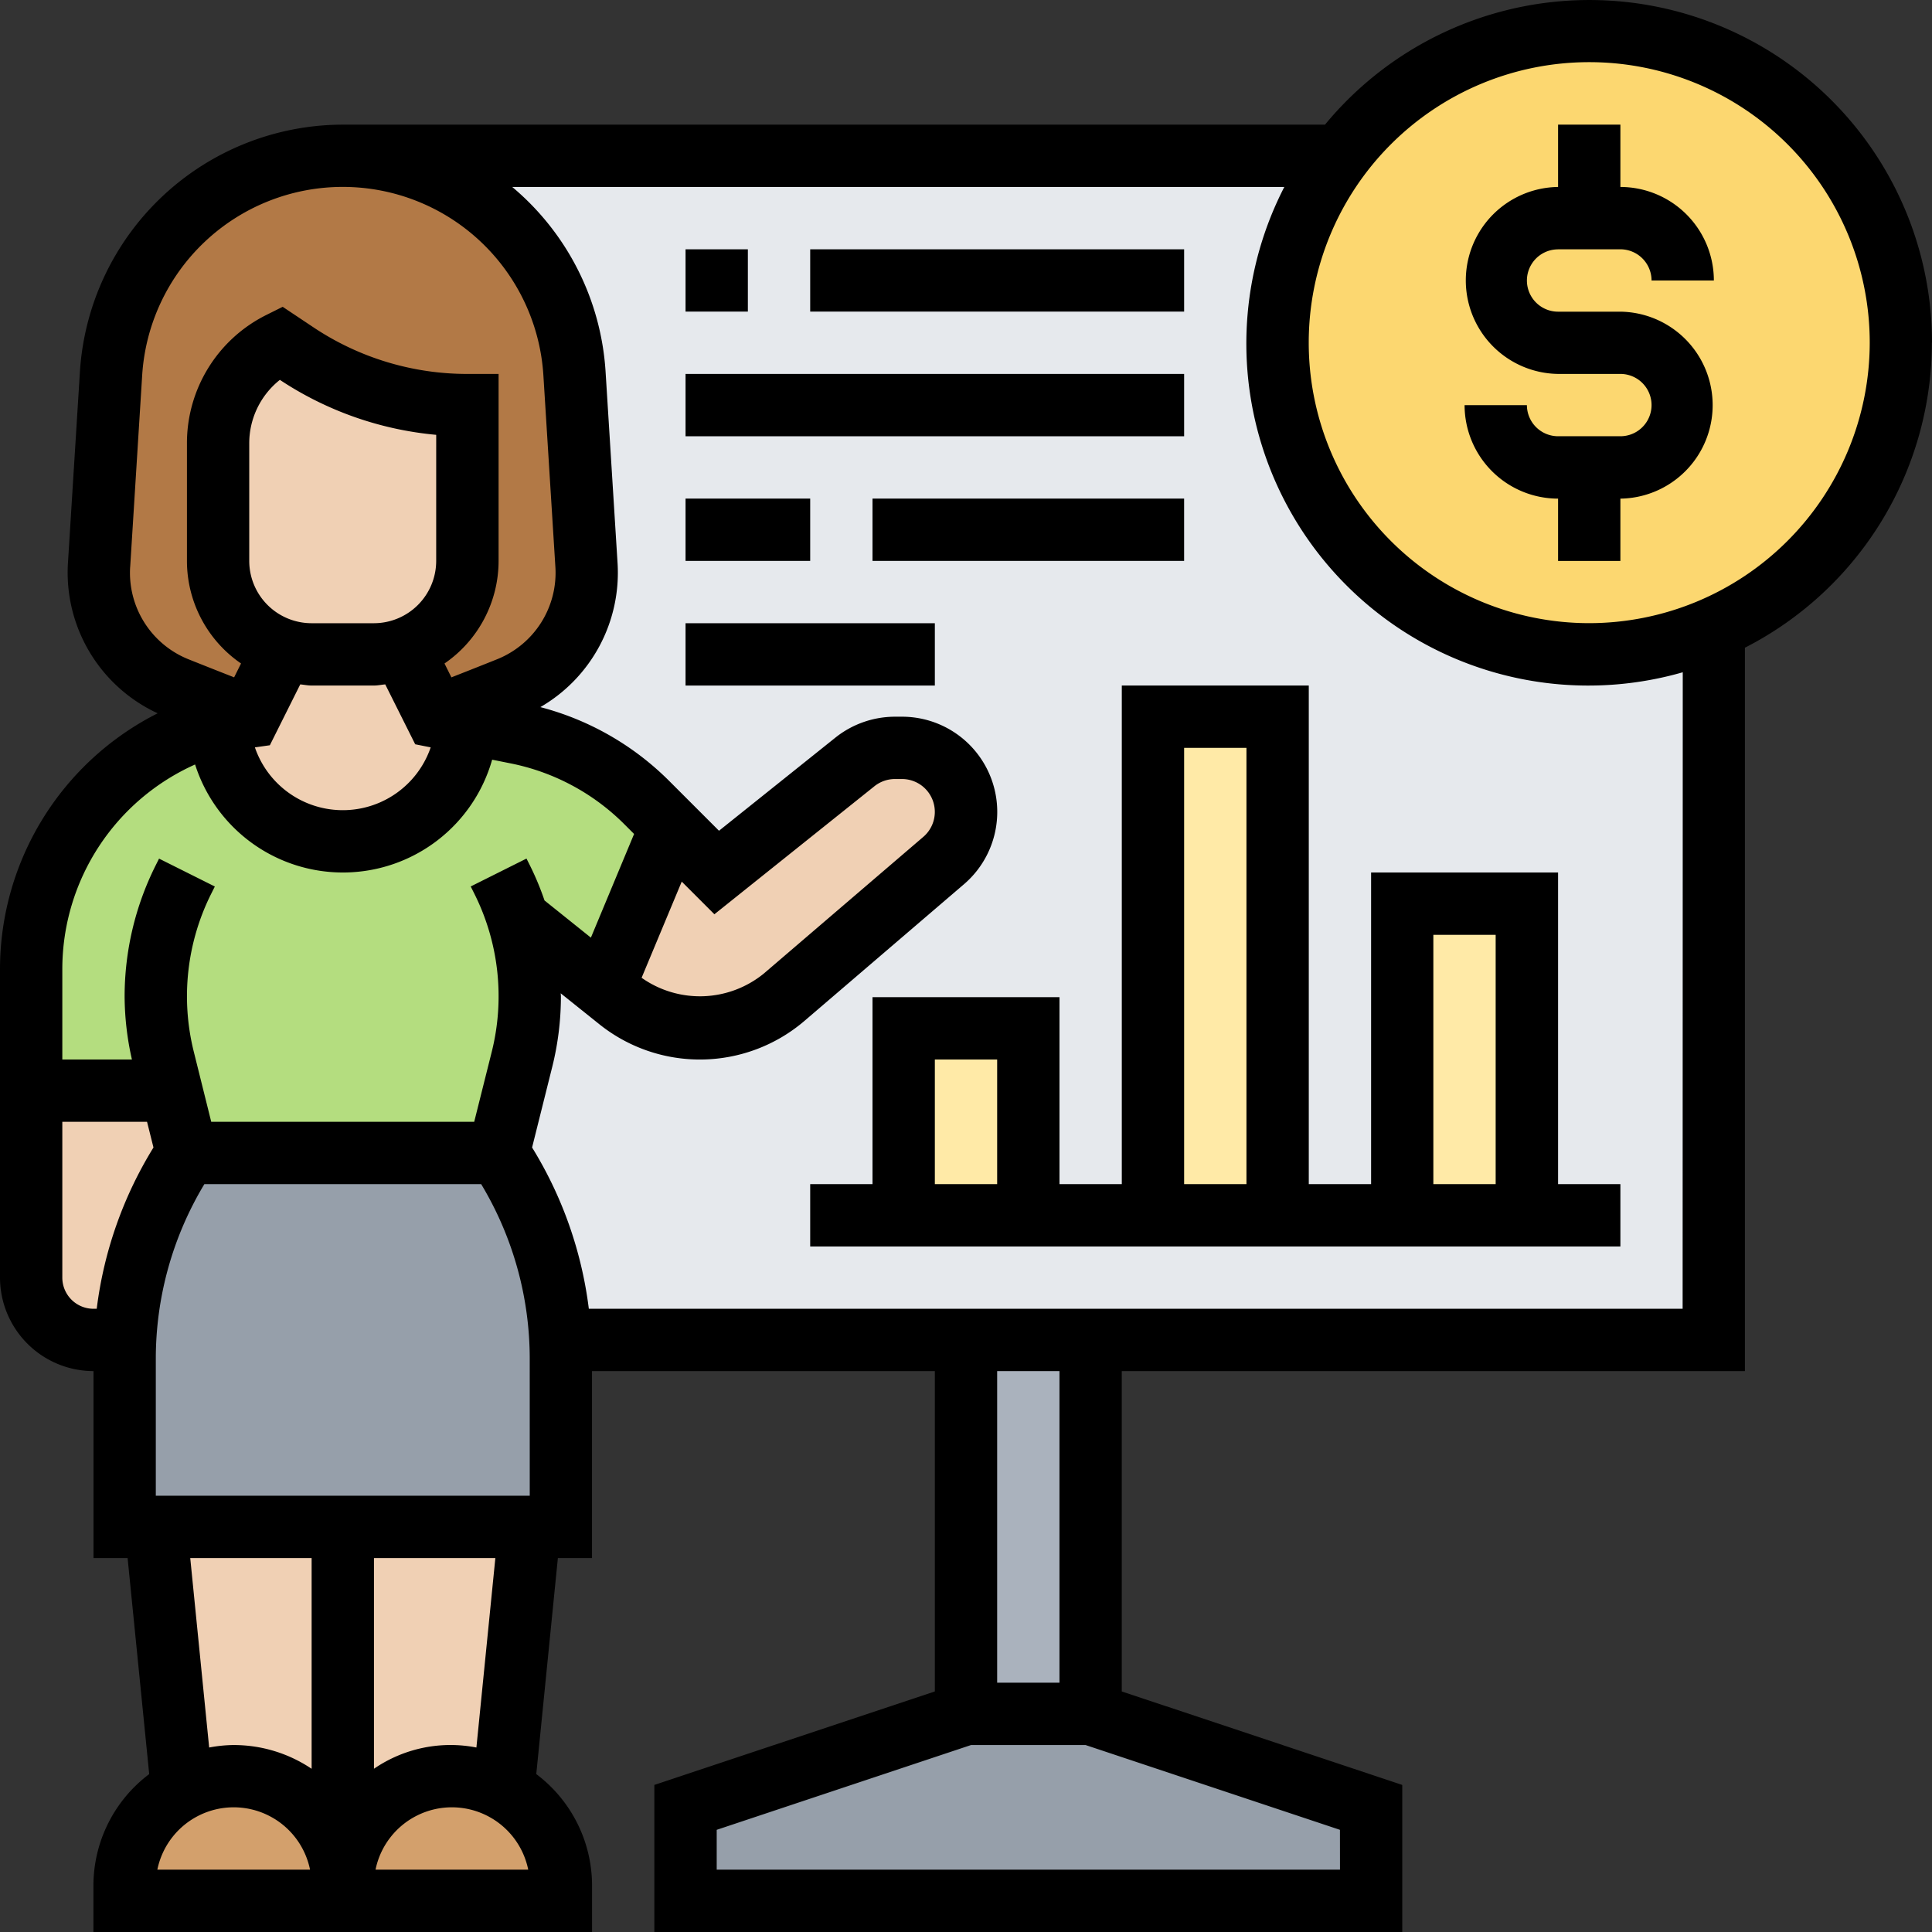 <svg id="informe-financiero" xmlns="http://www.w3.org/2000/svg" width="121.224" height="121.224" viewBox="0 0 121.224 121.224">
  <rect x="0" y="0" width="121.224" height="121.224" fill="#333333" stroke="none"/>
  <g id="Grupo_142783" data-name="Grupo 142783" transform="translate(1.955 1.955)">
    <g id="Grupo_142765" data-name="Grupo 142765" transform="translate(41.06 105.583)">
      <path id="Trazado_202706" data-name="Trazado 202706" d="M66.015,61.866v5.866H23V61.866L40.6,56h7.821Z" transform="translate(-23 -56)" fill="#969faa"/>
    </g>
    <g id="Grupo_142766" data-name="Grupo 142766" transform="translate(19.552 7.821)">
      <path id="Trazado_202707" data-name="Trazado 202707" d="M12,6H98.03V80.3H12Z" transform="translate(-12 -6)" fill="#e6e9ed"/>
    </g>
    <g id="Grupo_142767" data-name="Grupo 142767" transform="translate(58.657 82.12)">
      <path id="Trazado_202708" data-name="Trazado 202708" d="M32,44h7.821V67.463H32Z" transform="translate(-32 -44)" fill="#aab2bd"/>
    </g>
    <g id="Grupo_142768" data-name="Grupo 142768" transform="translate(4.246 7.821)">
      <path id="Trazado_202709" data-name="Trazado 202709" d="M34.768,31.653a7.834,7.834,0,0,1-4.888,7.762c-1.447.567-3.031,1.193-4.536,1.779l-1.955-3.91-.117-.313A5.824,5.824,0,0,0,27.3,31.418V21.642A19.463,19.463,0,0,1,16.545,18.4l-.978-.665a7.065,7.065,0,0,0-3.91,6.335v7.352a5.824,5.824,0,0,0,4.028,5.553l-.117.313-1.955,3.91c-1.506-.587-3.089-1.212-4.536-1.779a7.834,7.834,0,0,1-4.888-7.762l.743-11.986a14.575,14.575,0,0,1,29.094,0Z" transform="translate(-4.172 -6)" fill="#b27946"/>
    </g>
    <g id="Grupo_142769" data-name="Grupo 142769" transform="translate(19.552 109.493)">
      <path id="Trazado_202710" data-name="Trazado 202710" d="M14.014,60.014a6.808,6.808,0,0,1,8.075-1.193,6.844,6.844,0,0,1,3.6,6.022v.978H12v-.978A6.765,6.765,0,0,1,14.014,60.014Z" transform="translate(-12 -58)" fill="#d3a06c"/>
    </g>
    <g id="Grupo_142770" data-name="Grupo 142770" transform="translate(5.866 109.493)">
      <path id="Trazado_202711" data-name="Trazado 202711" d="M18.687,64.843v.978H5v-.978a6.765,6.765,0,0,1,2.014-4.829A7.316,7.316,0,0,1,8.6,58.821,6.722,6.722,0,0,1,11.843,58,6.851,6.851,0,0,1,18.687,64.843Z" transform="translate(-5 -58)" fill="#d3a06c"/>
    </g>
    <g id="Grupo_142771" data-name="Grupo 142771" transform="translate(19.552 93.851)">
      <path id="Trazado_202712" data-name="Trazado 202712" d="M14.014,67.656A6.765,6.765,0,0,0,12,72.485V50H23.731L22.089,66.463a6.808,6.808,0,0,0-8.075,1.193Z" transform="translate(-12 -50)" fill="#f0d0b4"/>
    </g>
    <g id="Grupo_142772" data-name="Grupo 142772" transform="translate(7.821 93.851)">
      <path id="Trazado_202713" data-name="Trazado 202713" d="M17.731,50V72.485a6.851,6.851,0,0,0-6.843-6.843,6.722,6.722,0,0,0-3.246.821L6,50Z" transform="translate(-6 -50)" fill="#f0d0b4"/>
    </g>
    <g id="Grupo_142773" data-name="Grupo 142773" transform="translate(5.866 70.388)">
      <path id="Trazado_202714" data-name="Trazado 202714" d="M32.373,50.924V61.463H5V50.924c0-.391.02-.8.039-1.193A23.334,23.334,0,0,1,8.91,38H28.463a23.334,23.334,0,0,1,3.871,11.731C32.354,50.122,32.373,50.533,32.373,50.924Z" transform="translate(-5 -38)" fill="#969faa"/>
    </g>
    <g id="Grupo_142774" data-name="Grupo 142774" transform="translate(0 43.406)">
      <path id="Trazado_202715" data-name="Trazado 202715" d="M32.541,36.518a16.17,16.17,0,0,1,.743,4.829,15.992,15.992,0,0,1-.489,3.969l-1.466,5.866H11.776l-.978-3.91H2V39.588A15.831,15.831,0,0,1,5.891,29.147a15.659,15.659,0,0,1,7.86-4.927,7.821,7.821,0,0,0,15.622-.02l3.089.626a15.859,15.859,0,0,1,8.153,4.36l1.525,1.525L37.918,40.819Z" transform="translate(-2 -24.2)" fill="#b4dd7f"/>
    </g>
    <g id="Grupo_142775" data-name="Grupo 142775" transform="translate(35.918 44.97)">
      <path id="Trazado_202716" data-name="Trazado 202716" d="M39.1,25a4.014,4.014,0,0,1,4.008,4.008,4.061,4.061,0,0,1-1.408,3.07L31.71,40.642a8.246,8.246,0,0,1-5.3,1.955,8.127,8.127,0,0,1-5.084-1.779l-.958-.763,4.223-10.109,2.874,2.874,8.681-6.941a3.983,3.983,0,0,1,2.5-.88Z" transform="translate(-20.37 -25)" fill="#f0d0b4"/>
    </g>
    <g id="Grupo_142776" data-name="Grupo 142776" transform="translate(0 66.478)">
      <path id="Trazado_202717" data-name="Trazado 202717" d="M10.8,36l.978,3.91A23.334,23.334,0,0,0,7.9,51.642H5.91A3.922,3.922,0,0,1,2,47.731V36Z" transform="translate(-2 -36)" fill="#f0d0b4"/>
    </g>
    <g id="Grupo_142777" data-name="Grupo 142777" transform="translate(11.751 38.792)">
      <path id="Trazado_202718" data-name="Trazado 202718" d="M19.722,22.153l1.955,3.91,1.955.391a7.82,7.82,0,0,1-15.622.02,15.437,15.437,0,0,1,1.936-.411l1.955-3.91.117-.313a5.187,5.187,0,0,0,1.838.313h3.91A5.187,5.187,0,0,0,19.6,21.84Z" transform="translate(-8.01 -21.84)" fill="#f0d0b4"/>
    </g>
    <g id="Grupo_142778" data-name="Grupo 142778" transform="translate(11.731 19.552)">
      <path id="Trazado_202719" data-name="Trazado 202719" d="M23.642,15.91v9.776a5.824,5.824,0,0,1-4.028,5.553,5.187,5.187,0,0,1-1.838.313h-3.91a5.187,5.187,0,0,1-1.838-.313A5.824,5.824,0,0,1,8,25.687V18.335A7.065,7.065,0,0,1,11.91,12l.978.665A19.463,19.463,0,0,0,23.642,15.91Z" transform="translate(-8 -12)" fill="#f0d0b4"/>
    </g>
    <g id="Grupo_142779" data-name="Grupo 142779" transform="translate(78.209)">
      <path id="Trazado_202720" data-name="Trazado 202720" d="M61.552,2a19.546,19.546,0,0,1,7.821,37.462A19.32,19.32,0,0,1,61.552,41.1a19.552,19.552,0,1,1,0-39.1Z" transform="translate(-42 -2)" fill="#fcd770"/>
    </g>
    <g id="Grupo_142780" data-name="Grupo 142780" transform="translate(86.03 54.746)">
      <path id="Trazado_202721" data-name="Trazado 202721" d="M46,30h7.821V49.552H46Z" transform="translate(-46 -30)" fill="#ffeaa7"/>
    </g>
    <g id="Grupo_142781" data-name="Grupo 142781" transform="translate(70.388 43.015)">
      <path id="Trazado_202722" data-name="Trazado 202722" d="M38,24h7.821V55.284H38Z" transform="translate(-38 -24)" fill="#ffeaa7"/>
    </g>
    <g id="Grupo_142782" data-name="Grupo 142782" transform="translate(54.746 62.567)">
      <path id="Trazado_202723" data-name="Trazado 202723" d="M30,34h7.821V45.731H30Z" transform="translate(-30 -34)" fill="#ffeaa7"/>
    </g>
  </g>
  <g id="Grupo_142784" data-name="Grupo 142784">
    <path id="Trazado_202724" data-name="Trazado 202724" d="M122.224,22.508A21.5,21.5,0,0,0,84.138,8.821H22.508A16.553,16.553,0,0,0,6.015,24.314l-.751,12a9.728,9.728,0,0,0,5.629,9.442A17.994,17.994,0,0,0,1,61.751V81.164A5.873,5.873,0,0,0,6.866,87.03V98.762H9.007l1.355,13.554a8.764,8.764,0,0,0-3.5,6.976v2.933H38.149v-2.933a8.764,8.764,0,0,0-3.5-6.976l1.355-13.554h2.141V87.03H59.657v20.1l-17.6,5.866v9.231H88.985v-9.231l-17.6-5.866V87.03h39.1V41.641a21.517,21.517,0,0,0,11.731-19.134ZM9.169,36.562l.751-12a12.612,12.612,0,0,1,25.176,0l.751,12a5.846,5.846,0,0,1-3.666,5.807c-.917.368-1.887.751-2.857,1.132l-.434-.87a7.811,7.811,0,0,0,3.394-6.437V24.463H30.328a17.369,17.369,0,0,1-9.661-2.925l-1.93-1.287-1.015.506a8.983,8.983,0,0,0-4.992,8.077v7.359a7.811,7.811,0,0,0,3.394,6.437l-.434.87c-.97-.381-1.94-.764-2.859-1.132a5.847,5.847,0,0,1-3.664-5.807Zm19.2-.368a3.914,3.914,0,0,1-3.91,3.91h-3.91a3.914,3.914,0,0,1-3.91-3.91V28.835a5.079,5.079,0,0,1,1.922-4,21.248,21.248,0,0,0,9.809,3.449ZM17.932,47.761l1.908-3.819c.239.022.469.072.712.072h3.91c.242,0,.473-.051.71-.072L27.052,47.7l.972.194a5.83,5.83,0,0,1-11.031,0Zm-4.691,1.206a9.734,9.734,0,0,0,18.639-.3l1.154.231a13.944,13.944,0,0,1,7.146,3.824l.606.606-2.71,6.505L35.166,57.5a17.965,17.965,0,0,0-.9-2.168l-.231-.461-3.5,1.75.231.461A14.361,14.361,0,0,1,31.854,67l-1.1,4.389h-16.5L13.162,67a14.366,14.366,0,0,1,1.087-9.915l.231-.461-3.5-1.75-.231.461a18.378,18.378,0,0,0-1.93,8.179,18.183,18.183,0,0,0,.459,3.965H4.91V61.751a14.07,14.07,0,0,1,8.331-12.783Zm30.535,7.35,2.049,2.049,10.042-8.034a2.068,2.068,0,0,1,1.288-.452h.44a2.062,2.062,0,0,1,1.339,3.629l-10,8.57a6.345,6.345,0,0,1-7.676.272ZM34.239,94.851H10.776V86.258A21.24,21.24,0,0,1,13.822,75.3h17.37a21.24,21.24,0,0,1,3.046,10.959ZM4.91,81.164V71.388h5.316L10.63,73A25.151,25.151,0,0,0,7.069,83.12h-.2A1.957,1.957,0,0,1,4.91,81.164Zm5.963,37.149a4.889,4.889,0,0,1,9.581,0Zm4.79-7.821a8.7,8.7,0,0,0-1.539.156L12.937,98.762h7.616v13.221A8.748,8.748,0,0,0,15.664,110.493Zm8.9,7.821a4.889,4.889,0,0,1,9.581,0Zm6.329-7.665a8.485,8.485,0,0,0-6.427,1.333V98.762h7.616Zm54.185,7.665H45.97v-2.5l15.959-5.32h7.187l15.959,5.32Zm-17.6-11.731h-3.91V87.03h3.91Zm39.1-23.463H37.946A25.151,25.151,0,0,0,34.386,73l1.263-5.052a18.32,18.32,0,0,0,.546-4.433c0-.063-.01-.125-.012-.188l2.424,1.94a10.094,10.094,0,0,0,12.877-.217l10-8.568A5.974,5.974,0,0,0,57.594,45.97h-.44a6,6,0,0,0-3.731,1.308l-7.309,5.848-3.171-3.171a17.785,17.785,0,0,0-8.038-4.587,9.742,9.742,0,0,0,4.843-9.053l-.751-12A16.475,16.475,0,0,0,33.14,12.731H81.585a21.458,21.458,0,0,0,25,30.451ZM100.717,40.1a17.6,17.6,0,1,1,17.6-17.6A17.619,17.619,0,0,1,100.717,40.1Z" transform="translate(-1 -1)"/>
    <path id="Trazado_202725" data-name="Trazado 202725" d="M53.866,12.821h3.91a1.958,1.958,0,0,1,1.955,1.955h3.91A5.873,5.873,0,0,0,57.776,8.91V5h-3.91V8.91a5.866,5.866,0,0,0,0,11.731h3.91a1.955,1.955,0,0,1,0,3.91h-3.91A1.958,1.958,0,0,1,51.91,22.6H48a5.873,5.873,0,0,0,5.866,5.866v3.91h3.91v-3.91a5.866,5.866,0,0,0,0-11.731h-3.91a1.955,1.955,0,1,1,0-3.91Z" transform="translate(43.896 2.821)"/>
    <path id="Trazado_202726" data-name="Trazado 202726" d="M73.926,34.731H62.194V54.284h-3.91V23H46.552V54.284h-3.91V42.552H30.91V54.284H27v3.91H77.836v-3.91h-3.91ZM66.1,38.642h3.91V54.284H66.1ZM50.463,26.91h3.91V54.284h-3.91ZM34.821,46.463h3.91v7.821h-3.91Z" transform="translate(23.836 20.015)"/>
    <path id="Trazado_202727" data-name="Trazado 202727" d="M23,9h3.91v3.91H23Z" transform="translate(20.015 6.642)"/>
    <path id="Trazado_202728" data-name="Trazado 202728" d="M27,9H50.463v3.91H27Z" transform="translate(23.836 6.642)"/>
    <path id="Trazado_202729" data-name="Trazado 202729" d="M23,13H54.284v3.91H23Z" transform="translate(20.015 10.463)"/>
    <path id="Trazado_202730" data-name="Trazado 202730" d="M23,17h7.821v3.91H23Z" transform="translate(20.015 14.284)"/>
    <path id="Trazado_202731" data-name="Trazado 202731" d="M29,17H48.552v3.91H29Z" transform="translate(25.746 14.284)"/>
    <path id="Trazado_202732" data-name="Trazado 202732" d="M23,21H38.642v3.91H23Z" transform="translate(20.015 18.105)"/>
  </g>
</svg>
